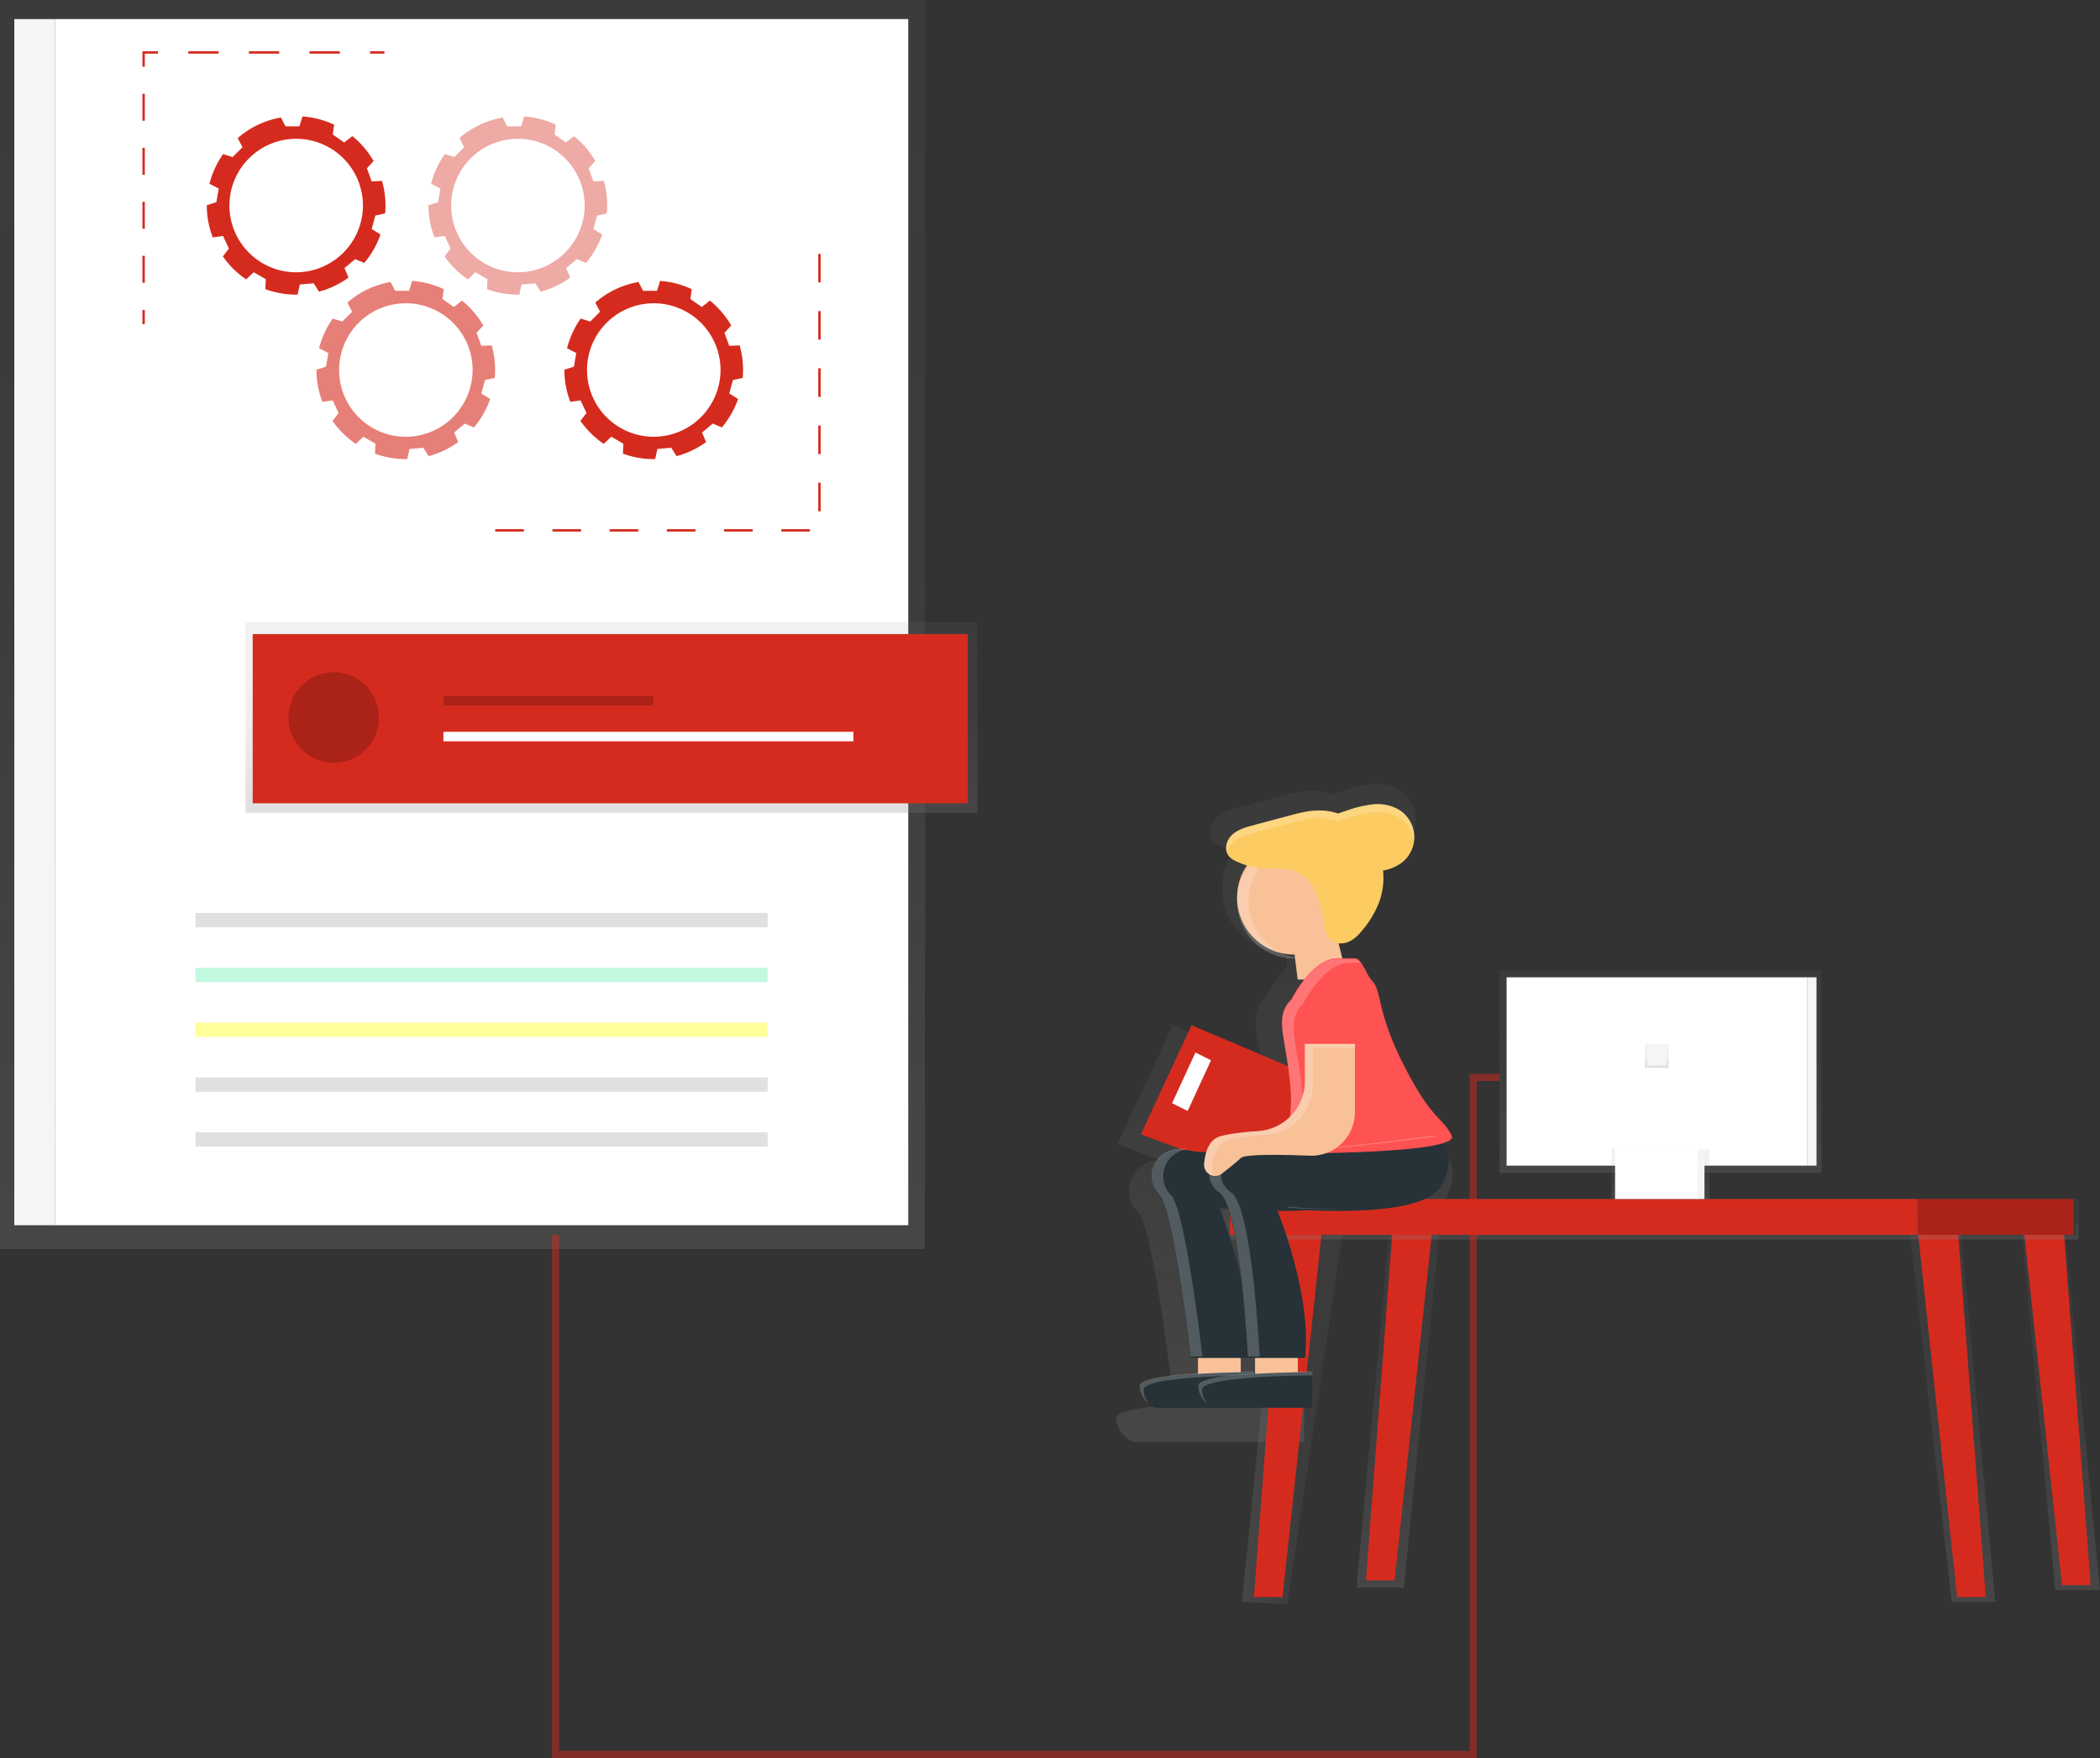 <svg id="eb56cac1-988a-4970-8192-095cb31178d1" data-name="Layer 1" xmlns="http://www.w3.org/2000/svg" xmlns:xlink="http://www.w3.org/1999/xlink" width="880.92" height="737.5" viewBox="0 0 880.92 737.5"><rect x="0" y="0" width="880.92" height="737.5" fill="#333333" stroke="none"/><defs><linearGradient id="b5b2e68b-c285-4ac0-b26c-c5e680cf112d" x1="194" y1="524" x2="194" gradientUnits="userSpaceOnUse"><stop offset="0" stop-color="gray" stop-opacity="0.25"/><stop offset="0.54" stop-color="gray" stop-opacity="0.12"/><stop offset="1" stop-color="gray" stop-opacity="0.1"/></linearGradient><linearGradient id="3e855d09-ea58-4275-8d16-3996ecf7bf97" x1="256.5" y1="341" x2="256.5" y2="261" xlink:href="#b5b2e68b-c285-4ac0-b26c-c5e680cf112d"/><linearGradient id="cf2af733-ecbd-4844-bce5-a175ed323afb" x1="698.41" y1="686.91" x2="698.41" y2="411" xlink:href="#b5b2e68b-c285-4ac0-b26c-c5e680cf112d"/><linearGradient id="41d3ff72-5c81-40b1-a081-9da170d960ca" x1="521" y1="592.5" x2="564" y2="592.5" xlink:href="#b5b2e68b-c285-4ac0-b26c-c5e680cf112d"/><linearGradient id="861d31c1-c685-4668-90c5-63e7f330b62f" x1="864" y1="667" x2="864" y2="506" xlink:href="#b5b2e68b-c285-4ac0-b26c-c5e680cf112d"/><linearGradient id="95aca10b-5f5c-4c4a-b42d-5e0345d77cda" x1="587" y1="666" x2="587" y2="505" xlink:href="#b5b2e68b-c285-4ac0-b26c-c5e680cf112d"/><linearGradient id="447533d7-1588-4f38-833a-a610814ab16b" x1="818.5" y1="672" x2="818.5" y2="507" xlink:href="#b5b2e68b-c285-4ac0-b26c-c5e680cf112d"/><linearGradient id="ff2ef3d2-e251-4fff-9ce5-91d443983582" x1="692.5" y1="520" x2="692.5" y2="503" xlink:href="#b5b2e68b-c285-4ac0-b26c-c5e680cf112d"/><linearGradient id="3aee67b7-7918-445b-a8b6-3ab74317d2c0" x1="696.5" y1="492" x2="696.5" y2="407" xlink:href="#b5b2e68b-c285-4ac0-b26c-c5e680cf112d"/><linearGradient id="6f730dc9-6dcb-4b79-bb23-db206ebc09d2" x1="696.5" y1="503" x2="696.5" y2="482" xlink:href="#b5b2e68b-c285-4ac0-b26c-c5e680cf112d"/><linearGradient id="fad0dffe-d445-4baa-a242-e8cd9004e0b5" x1="695" y1="448" x2="695" y2="438" xlink:href="#b5b2e68b-c285-4ac0-b26c-c5e680cf112d"/></defs><title>processing</title><rect width="388" height="524" fill="url(#b5b2e68b-c285-4ac0-b26c-c5e680cf112d)"/><rect x="23" y="8" width="358" height="506" fill="#fff"/><rect x="6" y="8" width="17" height="506" fill="#f5f5f5"/><rect x="82" y="383" width="240" height="6" fill="#e0e0e0"/><rect x="82" y="406" width="240" height="6" fill="#69f0ae" opacity="0.4"/><rect x="82" y="429" width="240" height="6" fill="#ff0" opacity="0.4"/><rect x="82" y="452" width="240" height="6" fill="#e0e0e0"/><rect x="82" y="475" width="240" height="6" fill="#e0e0e0"/><path d="M321.09,171.55c.1-1.11.16-2.23.16-3.36a37.33,37.33,0,0,0-1.45-10.3l-4.35.21-2-5.48,2.81-3.07a37.72,37.72,0,0,0-8.9-10.44l-3.43,2.66-4.78-3.34.55-4.13a37.17,37.17,0,0,0-13.27-3.45L285.14,135h-5.83l-1.92-3.7a37.33,37.33,0,0,0-18.13,8.63l2,3.84-4.12,4.12-4-1.25a37.29,37.29,0,0,0-5.73,12.46l3.88,2-1,5.74-4,1.25s0,.06,0,.09a37.25,37.25,0,0,0,2.49,13.4l4.32-.59,2.46,5.28-2.53,3.3a37.76,37.76,0,0,0,9.76,9.64l3.19-3,5.05,2.92-.18,4.18a37.28,37.28,0,0,0,12.9,2.29l.63,0,.92-4.25,5.81-.51,2.24,3.52a37.32,37.32,0,0,0,12.38-5.9l-1.68-4,4.47-3.75,3.84,1.59a37.45,37.45,0,0,0,6.79-11.92l-3.68-2.32,1.51-5.63Zm-37.3,24.68a28,28,0,1,1,28-28A28.07,28.07,0,0,1,283.79,196.23Z" transform="translate(-159.54 -82)" fill="#D52B1E"/><path d="M367.09,240.55c.1-1.11.16-2.23.16-3.36a37.33,37.33,0,0,0-1.45-10.3l-4.35.21-2-5.48,2.81-3.07a37.72,37.72,0,0,0-8.9-10.44l-3.43,2.66-4.78-3.34.55-4.13a37.17,37.17,0,0,0-13.27-3.45L331.14,204h-5.83l-1.92-3.7a37.33,37.33,0,0,0-18.13,8.63l2,3.84-4.12,4.12-4-1.25a37.29,37.29,0,0,0-5.73,12.46l3.88,2-1,5.74-4,1.25s0,.06,0,.09a37.25,37.25,0,0,0,2.49,13.4l4.32-.59,2.46,5.28-2.53,3.3a37.76,37.76,0,0,0,9.76,9.64l3.19-3,5.05,2.92-.18,4.18a37.28,37.28,0,0,0,12.9,2.29l.63,0,.92-4.25,5.81-.51,2.24,3.52a37.32,37.32,0,0,0,12.38-5.9l-1.68-4,4.47-3.75,3.84,1.59a37.45,37.45,0,0,0,6.79-11.92l-3.68-2.32,1.51-5.63Zm-37.3,24.68a28,28,0,1,1,28-28A28.07,28.07,0,0,1,329.79,265.23Z" transform="translate(-159.54 -82)" fill="#D52B1E" opacity="0.6"/><path d="M414.09,171.55c.1-1.11.16-2.23.16-3.36a37.33,37.33,0,0,0-1.45-10.3l-4.35.21-2-5.48,2.81-3.07a37.72,37.72,0,0,0-8.9-10.44l-3.43,2.66-4.78-3.34.55-4.13a37.17,37.17,0,0,0-13.27-3.45L378.14,135h-5.83l-1.92-3.7a37.33,37.33,0,0,0-18.13,8.63l2,3.84-4.12,4.12-4-1.25a37.29,37.29,0,0,0-5.73,12.46l3.88,2-1,5.74-4,1.25s0,.06,0,.09a37.25,37.25,0,0,0,2.49,13.4l4.32-.59,2.46,5.28-2.53,3.3a37.76,37.76,0,0,0,9.76,9.64l3.19-3,5.05,2.92-.18,4.18a37.28,37.28,0,0,0,12.9,2.29l.63,0,.92-4.25,5.81-.51,2.24,3.52a37.32,37.32,0,0,0,12.38-5.9l-1.68-4,4.47-3.75,3.84,1.59a37.45,37.45,0,0,0,6.79-11.92l-3.68-2.32,1.51-5.63Zm-37.3,24.68a28,28,0,1,1,28-28A28.07,28.07,0,0,1,376.79,196.23Z" transform="translate(-159.54 -82)" fill="#D52B1E" opacity="0.4"/><path d="M471.09,240.55c.1-1.11.16-2.23.16-3.36a37.33,37.33,0,0,0-1.45-10.3l-4.35.21-2-5.48,2.81-3.07a37.72,37.72,0,0,0-8.9-10.44l-3.43,2.66-4.78-3.34.55-4.13a37.17,37.17,0,0,0-13.27-3.45L435.14,204h-5.83l-1.92-3.7a37.33,37.33,0,0,0-18.13,8.63l2,3.84-4.12,4.12-4-1.25a37.29,37.29,0,0,0-5.73,12.46l3.88,2-1,5.74-4,1.25s0,.06,0,.09a37.25,37.25,0,0,0,2.49,13.4l4.32-.59,2.46,5.28-2.53,3.3a37.76,37.76,0,0,0,9.76,9.64l3.19-3,5.05,2.92-.18,4.18a37.28,37.28,0,0,0,12.9,2.29l.63,0,.92-4.25,5.81-.51,2.24,3.52a37.32,37.32,0,0,0,12.38-5.9l-1.68-4,4.47-3.75,3.84,1.59a37.45,37.45,0,0,0,6.79-11.92l-3.68-2.32,1.51-5.63Zm-37.3,24.68a28,28,0,1,1,28-28A28.07,28.07,0,0,1,433.79,265.23Z" transform="translate(-159.54 -82)" fill="#D52B1E"/><line x1="161.25" y1="22" x2="155.25" y2="22" fill="none" stroke="#D52B1E" stroke-miterlimit="10"/><line x1="142.54" y1="22" x2="72.61" y2="22" fill="none" stroke="#D52B1E" stroke-miterlimit="10" stroke-dasharray="12.71 12.71"/><polyline points="66.25 22 60.25 22 60.25 28" fill="none" stroke="#D52B1E" stroke-miterlimit="10"/><line x1="60.25" y1="39.33" x2="60.25" y2="124.33" fill="none" stroke="#D52B1E" stroke-miterlimit="10" stroke-dasharray="11.33 11.33"/><line x1="60.25" y1="130" x2="60.25" y2="136" fill="none" stroke="#D52B1E" stroke-miterlimit="10"/><polyline points="207.75 222.5 343.75 222.5 343.75 103.5" fill="none" stroke="#D52B1E" stroke-miterlimit="10" stroke-dasharray="12"/><rect x="103" y="261" width="307" height="80" fill="url(#3e855d09-ea58-4275-8d16-3996ecf7bf97)"/><rect x="106" y="266" width="300" height="71" fill="#D52B1E"/><rect x="186" y="283" width="88" height="4" fill="#D52B1E"/><rect x="186" y="292" width="88" height="4" opacity="0.2"/><rect x="186" y="307" width="172" height="4" fill="#fff"/><circle cx="140" cy="301" r="19" fill="#D52B1E"/><circle cx="140" cy="301" r="19" opacity="0.2"/><path d="M763.66,564a1.34,1.34,0,0,0,.18-1.54c-4.3-8.61-8.61-6.45-21.33-31.06-13.54-26.17-10.17-34.94-15.24-39.94-2-2-4.06-8.68-6.78-9.85l-1.76-7.06a9.07,9.07,0,0,0,4.67-.72c2.8-1.24,4.93-3.6,6.82-6a45.56,45.56,0,0,0,7-11.84,32.36,32.36,0,0,0,2-9.73h0a33.28,33.28,0,0,0-.09-5,20.09,20.09,0,0,0,8.65-3.65,15,15,0,0,0,5.48-9.85h0c0-.39.09-.77.11-1.16a12.11,12.11,0,0,0,0-1.38,15,15,0,0,0-6.9-11.72,19.57,19.57,0,0,0-12-2.49A52.21,52.21,0,0,0,722.32,414c-1,.32-2.44.73-3.75,1.3a27.77,27.77,0,0,0-8.76-1.43c-4.86,0-9.62,1.28-14.31,2.54l-15.79,4.23c-3.5.94-7.15,2-9.76,4.47a8.26,8.26,0,0,0-.65.71l-.12.15a8.84,8.84,0,0,0-.57.81h0c-1.56,2.52-1.9,5.86,0,8.08A9.62,9.62,0,0,0,672,437.2a37.8,37.8,0,0,0,4.77,1.82,26,26,0,0,0-4.49,14.64c0,.3,0,.59,0,.89s0,.59,0,.89a26.09,26.09,0,0,0,26.09,26.09h.43l.76,6.12a54,54,0,0,0-8.91,12.46,13.89,13.89,0,0,0-4.37,10.76c-.05,4.34,1.13,9.65,2.28,17l-37.09-15.76-23.16,49.88,17.82,6.57c-8.37.38-13,6.5-12.93,12.73a12.32,12.32,0,0,0,3.66,9.21c6.45,6.45,14.28,73.63,14.28,73.63h3.26v7.05c-13.21.8-26.61,2.43-26.61,5.74a10.77,10.77,0,0,0,4.22,8.21c-.19-.23-.38-.48-.56-.74a14.26,14.26,0,0,0,3.38,2.57h71.75V672.14h.12v-1.79s-2.6,0-6.64.07v-6.34h3.26c2.91-26.22-9.78-60.24-12.53-67.2,4.47,0,9.17-.06,13.83-.32,19.79.89,53.82.67,60.67-10.75C772.9,573.19,766.81,566.44,763.66,564ZM664.23,595.6s1.49.15,4,.34c2.69,7.67,4.68,20.27,6.09,32.57A216.36,216.36,0,0,0,664.23,595.6Zm28.63-116.44a26.17,26.17,0,0,0,5.55.6h.2l.16,1.31A25.89,25.89,0,0,1,692.86,479.15ZM680.54,670.61H680v-.26s-2.33,0-6,.06v-6.33h6.52Z" transform="translate(-159.54 -82)" fill="url(#cf2af733-ecbd-4844-bce5-a175ed323afb)"/><polygon points="537.03 512 521 672 540.03 673 564 512 537.03 512" fill="url(#41d3ff72-5c81-40b1-a081-9da170d960ca)"/><polygon points="538 512 526 670 538 670 555 512 538 512" fill="#D52B1E"/><polygon points="865.16 506 880.92 667 862.16 667 847.08 506 865.16 506" fill="url(#861d31c1-c685-4668-90c5-63e7f330b62f)"/><polygon points="865 507 877 665 865 665 848 507 865 507" fill="#D52B1E"/><polygon points="583.9 505 569 666 588.9 666 605 505 583.9 505" fill="url(#95aca10b-5f5c-4c4a-b42d-5e0345d77cda)"/><polygon points="585 505 573 663 585 663 602 505 585 505" fill="#D52B1E"/><polygon points="821.69 507 837 672 818.69 672 800 507 821.69 507" fill="url(#447533d7-1588-4f38-833a-a610814ab16b)"/><polygon points="821 512 833 670 821 670 804 512 821 512" fill="#D52B1E"/><rect x="513" y="503" width="359" height="17" fill="url(#ff2ef3d2-e251-4fff-9ce5-91d443983582)"/><rect x="516" y="503" width="288" height="15" fill="#D52B1E"/><rect x="804" y="503" width="66" height="15" fill="#D52B1E"/><rect x="804.46" y="503" width="66" height="15" opacity="0.2"/><rect x="629" y="407" width="135" height="85" fill="url(#3aee67b7-7918-445b-a8b6-3ab74317d2c0)"/><rect x="632" y="410" width="126" height="79" fill="#fff"/><rect x="676" y="482" width="41" height="21" fill="url(#6f730dc9-6dcb-4b79-bb23-db206ebc09d2)"/><rect x="677.5" y="482" width="35" height="21" fill="#fff"/><rect x="758" y="410" width="4" height="79" fill="#f5f5f5"/><rect x="712" y="482" width="3" height="21" fill="#f5f5f5"/><rect x="690" y="438" width="10" height="10" fill="url(#fad0dffe-d445-4baa-a242-e8cd9004e0b5)"/><rect x="691" y="439" width="8" height="8" fill="#f5f5f5"/><polygon points="499.84 430.1 565.23 457.89 543.22 499.7 478.58 475.88 499.84 430.1" fill="#D52B1E"/><rect x="502.52" y="563.62" width="17.96" height="14.96" fill="#f8c198"/><rect x="526.47" y="563.62" width="17.96" height="14.96" fill="#f8c198"/><circle cx="542.87" cy="376.5" r="23.94" fill="#f8c198"/><polygon points="565.31 410.92 544.36 410.92 541.37 386.98 559.33 386.98 565.31 410.92" fill="#f8c198"/><path d="M736.89,558.83s12,6,3,21-68.84,9-68.84,9,15,35.91,12,62.85H659.07S651.89,590,646,584c-7.63-7.63-1.86-22.22,13.11-19.23S736.89,558.83,736.89,558.83Z" transform="translate(-159.54 -82)" fill="#263238"/><g opacity="0.2"><path d="M675.95,588.22s10.52,1,23.39,1.17c-9.34.1-18-.38-23.22-.75Z" transform="translate(-159.54 -82)" fill="#fff"/><path d="M670.71,564.85c23.37-.45,66.18-6.56,66.18-6.56a9,9,0,0,1,.9.55C725.6,560.5,688.6,565.27,670.71,564.85Z" transform="translate(-159.54 -82)" fill="#fff"/><path d="M657.75,564.05c-10.19,1.55-13.34,13-6.88,19.45,5.92,5.92,13.11,67.57,13.11,67.57h-4.9S651.89,589.42,646,583.5C638.56,576.1,643.78,562.15,657.75,564.05Z" transform="translate(-159.54 -82)" fill="#fff"/></g><path d="M686,657.59s-47.89,0-47.89,6,6,9,6,9H686Z" transform="translate(-159.54 -82)" fill="#263238"/><path d="M685.54,657.36V659c-8.34.06-46.25.65-46.25,6a9.13,9.13,0,0,0,2.24,5.9,9.89,9.89,0,0,1-3.88-7.53C637.65,657.36,685.54,657.36,685.54,657.36Z" transform="translate(-159.54 -82)" fill="#fff" opacity="0.2"/><path d="M760.83,558.83s12,6,3,21-68.84,9-68.84,9,15,35.91,12,62.85H683s-3-62.85-12-68.84-3-21,12-18S760.83,558.83,760.83,558.83Z" transform="translate(-159.54 -82)" fill="#263238"/><path d="M710,657.59s-47.89,0-47.89,6,6,9,6,9H710Z" transform="translate(-159.54 -82)" fill="#263238"/><path d="M720.64,484h7.28c2.87,0,4.92,7.2,7,9.22,4.66,4.59,1.56,12.63,14,36.65,11.68,22.58,15.63,20.61,19.58,28.5S698,565.9,698,565.9s3.79-15.12,3-26.21c-1.64-22.79-7.56-30.68.34-38.58C701.32,501.11,709.79,484,720.64,484Z" transform="translate(-159.54 -82)" fill="#ff5252"/><polygon points="501.47 441.54 491.66 462.8 498.2 466.07 508.01 444.81 501.47 441.54" fill="#fff"/><path d="M702.41,436.2a24.23,24.23,0,0,1,2.45.12,23.94,23.94,0,0,0,0,47.64,24.23,24.23,0,0,1-2.45.12,23.94,23.94,0,1,1,0-47.89Z" transform="translate(-159.54 -82)" fill="#fff" opacity="0.2"/><path d="M676.29,432.31c2.4-2.3,5.75-3.24,9-4.1l14.49-3.88c4.31-1.15,8.67-2.32,13.13-2.33a25.48,25.48,0,0,1,8,1.31c1.2-.52,2.55-.9,3.44-1.19a47.91,47.91,0,0,1,11.11-2.68,18,18,0,0,1,11,2.29,13.55,13.55,0,0,1,1.19,22.12,18.43,18.43,0,0,1-7.93,3.35A30.08,30.08,0,0,1,738,460.67a41.81,41.81,0,0,1-6.39,10.87c-1.73,2.21-3.69,4.37-6.26,5.51s-5.88,1-7.86-1c-1.46-1.47-2-3.63-2.33-5.67-1.51-8.08-3-17.37-10-21.68-4.39-2.7-9.28-2.44-14.18-2.41a29.55,29.55,0,0,1-12.71-2.91,8.83,8.83,0,0,1-3.18-2.14C672.89,438.72,673.89,434.61,676.29,432.31Z" transform="translate(-159.54 -82)" fill="#fccc63"/><g opacity="0.2"><path d="M746.49,425a18,18,0,0,0-11-2.29,47.91,47.91,0,0,0-11.11,2.68c-.89.3-2.24.67-3.44,1.19a25.48,25.48,0,0,0-8-1.31c-4.46,0-8.82,1.17-13.13,2.33l-14.49,3.88c-3.21.86-6.56,1.8-9,4.1a8.12,8.12,0,0,0-2.19,3.86,7.54,7.54,0,0,1,2.19-7.13c2.4-2.3,5.75-3.24,9-4.1l14.49-3.88c4.31-1.15,8.67-2.32,13.13-2.33a25.48,25.48,0,0,1,8,1.31c1.2-.52,2.55-.9,3.44-1.19a47.91,47.91,0,0,1,11.11-2.68,18,18,0,0,1,11,2.29,13.79,13.79,0,0,1,6.33,10.75,13,13,0,0,1-.11,2.33A13.79,13.79,0,0,0,746.49,425Z" transform="translate(-159.54 -82)" fill="#fff"/><path d="M739.88,450.44c0,.44,0,.87,0,1.31,0-.43,0-.85-.09-1.28Z" transform="translate(-159.54 -82)" fill="#fff"/></g><path d="M701,540c-1.64-22.79-7.56-30.68.34-38.58,0,0,8.46-17.11,19.32-17.11h7.28a3.33,3.33,0,0,1,2.4,1.63h-4.77c-10.86,0-19.32,17.11-19.32,17.11-7.9,7.9-2,15.79-.34,38.58.64,8.89-1.67,20.37-2.61,24.57-3.3,0-5.29,0-5.29,0S701.78,551.08,701,540Z" transform="translate(-159.54 -82)" fill="#fff" opacity="0.2"/><rect x="703.52" y="507.19" width="26.16" height="17.98" transform="translate(1273.66 950.37) rotate(-180)" fill="#ff5252"/><g opacity="0.2"><path d="M694.66,564.85c23.37-.45,66.18-6.56,66.18-6.56a9,9,0,0,1,.9.55C749.54,560.5,712.55,565.27,694.66,564.85Z" transform="translate(-159.54 -82)" fill="#fff"/><path d="M681.75,564.06c-10.26,1.56-13.42,13.09-5.8,18.17,9,6,12,68.84,12,68.84H683s-3-62.85-12-68.84C662.32,576.42,667.72,562.14,681.75,564.06Z" transform="translate(-159.54 -82)" fill="#fff"/><path d="M699.89,588.22s10.52,1,23.39,1.17c-9.34.1-18-.38-23.22-.75Z" transform="translate(-159.54 -82)" fill="#fff"/></g><path d="M727.91,519.92v28.63a18.28,18.28,0,0,1-19,18.28c-12.65-.49-27.24-.68-28.91,1-1.39,1.39-4.7,4.06-7.86,6.52a4.64,4.64,0,0,1-7.47-4.1c.4-4.81,1.91-9.93,6.34-11.4,3.57-1.19,10-1.91,16.38-2.34a21,21,0,0,0,19.53-21V519.92Z" transform="translate(-159.54 -82)" fill="#f8c198"/><path d="M664.7,570.23c.4-4.81,1.91-9.93,6.34-11.4,3.57-1.19,10-1.91,16.38-2.34a21,21,0,0,0,19.53-21V519.92h21v1.63H710.23v15.57a21,21,0,0,1-19.53,21c-6.42.43-12.82,1.15-16.38,2.34-4.43,1.48-5.95,6.6-6.34,11.4a4.62,4.62,0,0,0,1.11,3.44A4.67,4.67,0,0,1,664.7,570.23Z" transform="translate(-159.54 -82)" fill="#fff" opacity="0.2"/><path d="M710.06,657.36V659c-8.34.06-46.25.65-46.25,6a9.13,9.13,0,0,0,2.24,5.9,9.89,9.89,0,0,1-3.88-7.53C662.17,657.36,710.06,657.36,710.06,657.36Z" transform="translate(-159.54 -82)" fill="#fff" opacity="0.2"/><polyline points="233 518 233 736 618 736 618 452 629 452" fill="none" stroke="#D52B1E" stroke-miterlimit="10" stroke-width="3" opacity="0.5"/></svg>